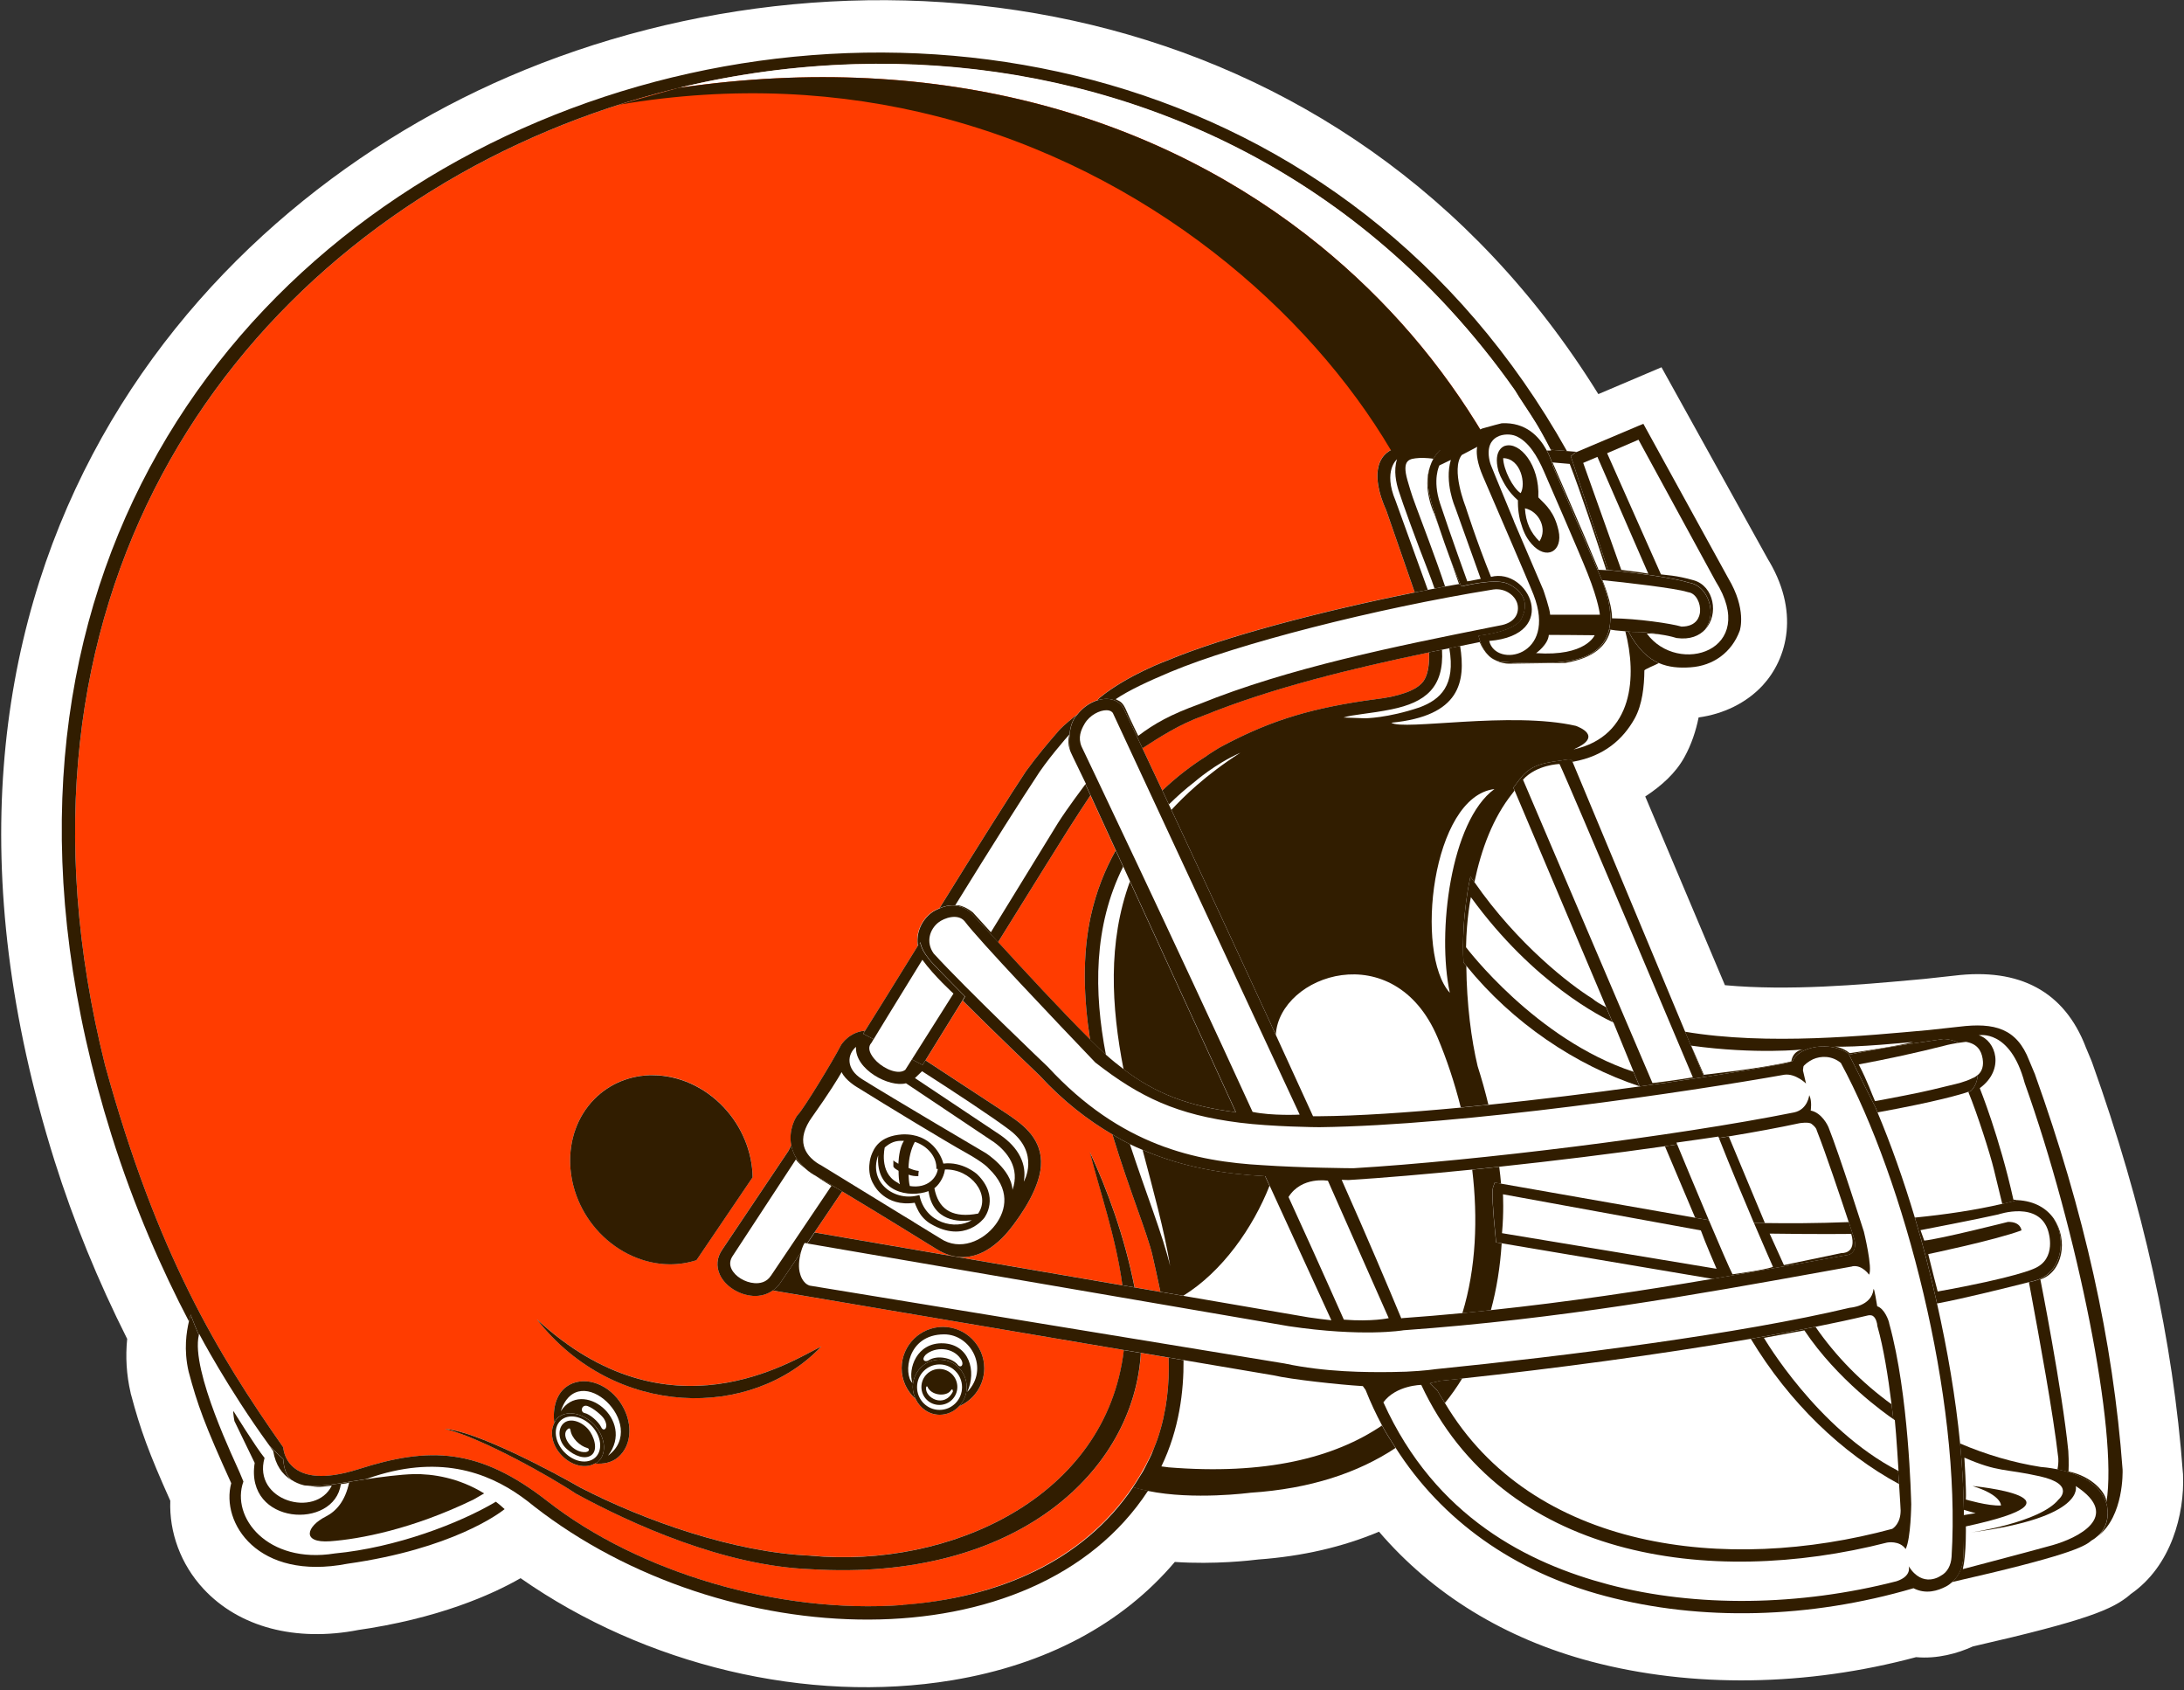 <svg width="663" height="513" viewBox="0 0 663 513" fill="none" xmlns="http://www.w3.org/2000/svg">
<rect x="0" y="0" width="663" height="513" fill="#333333" stroke="none"/>
<g clip-path="url(#clip0_879_3577)">
<path d="M662.701 447.685V447.407L662.673 447.129C659.692 406.829 650.684 366.067 635.118 322.495L634.947 322.059L634.774 321.621L632.96 317.29L633.171 317.767C626.68 300.915 613.142 293.643 593.204 296.107C593.204 296.107 583.903 297.126 584.234 297.087L580.566 297.419C565.198 298.823 543.101 300.797 523.64 298.994L499.45 241.726C504.431 238.452 508.67 234.638 511.334 229.803C513.492 225.908 514.83 221.788 515.652 217.735C523.097 216.713 530.118 213.402 535.139 207.97C542.492 199.942 546.665 185.503 536.265 169.022L536.782 169.883L504.379 111.462L485.209 119.609C408.373 -4.256 262.186 -23.226 154.284 23.325C56.412 65.572 -38.388 177.05 16.523 352.183C22.326 370.637 29.784 388.799 38.607 406.34C38.064 411.797 38.382 417.203 39.654 422.713L39.706 423.004L39.799 423.297C42.608 433.867 45.164 440.888 51.696 455.461C51.325 465.039 54.875 474.789 61.79 482.222C72.574 493.827 89.69 498.37 108.766 494.688L107.852 494.82C133.075 491.282 149.449 483.891 158.034 478.962C195.803 505.391 245.203 517.222 289.053 509.936C317.627 505.192 340.718 492.833 356.641 474.035C368.803 474.855 379.758 473.558 381.957 473.293C395.431 472.312 407.698 469.464 418.627 464.853C434.829 483.759 456.74 497.31 483.036 504.265C513.745 512.359 548.545 511.803 581.664 502.927C588.076 503.523 594.33 501.775 598.886 499.682C633.675 491.733 641.438 488.395 646.592 483.996C646.658 483.957 646.724 483.891 646.776 483.812C659.15 475.332 663.203 459.422 662.701 447.659V447.685ZM644.34 485.52L644.06 485.693C644.353 485.52 644.59 485.282 644.883 485.109L644.325 485.52H644.34Z" fill="white"/>
<path d="M304.914 337.506C310.055 340.884 315.818 344.897 316.042 352.409C316.267 360.119 309.577 369.14 307.391 372.055C304.583 375.804 295.707 386.323 284.169 378.997C284.169 378.997 267.45 368.623 255.659 361.576L247.247 374.029C262.787 376.691 305.034 383.952 340.762 390.071C338.736 375.168 333.86 361.536 330.88 349.666C336.087 360.835 341.399 375.129 344.446 390.708C347.108 391.171 349.717 391.622 352.274 392.058C351.454 388.005 350.593 384.336 349.903 381.208C348.499 374.77 342.762 361.02 337.689 344.288C330.23 339.929 322.773 334.233 315.433 326.271C315.327 326.179 302.94 314.389 292.184 303.631C286.699 312.494 283.163 318.231 280.962 321.793L304.927 337.506H304.914Z" fill="#FF3C00"/>
<path d="M370.142 226.928C383.92 219.495 395.55 215.469 414.19 212.687C414.097 212.7 419.622 211.931 419.622 211.931C423.331 211.375 430.419 209.918 432.445 206.222C433.584 204.143 433.929 201.294 433.797 197.982C410.56 202.844 386.304 208.66 365.292 217.191C358.113 219.788 352.403 223.457 346.812 227.061C348.521 230.676 350.549 235.009 352.854 239.911C357.53 235.446 362.14 232.08 365.903 229.696C366.658 229.074 370.155 226.928 370.155 226.928H370.142Z" fill="#FF3C00"/>
<path d="M302.992 285.947C310.688 294.319 321.949 306.573 330.904 315.462C328.97 302.904 328.519 290.001 331.115 278.065C332.771 270.486 335.461 263.875 338.694 258.087L331.023 241.369C329.248 244.045 326.705 247.927 324.267 251.769C324.267 251.754 313.908 268.275 302.977 285.947H302.992Z" fill="#FF3C00"/>
<path d="M333.726 211.786C342.365 204.726 354.565 200.326 354.565 200.326C370.847 193.504 399.832 185.701 429.453 179.767C427.4 173.844 420.79 154.821 420.79 154.821C420.459 154 415.902 144.674 419.491 139.069C421.055 136.659 424.021 135.294 427.705 135.321C427.718 135.321 427.532 135.426 437.931 135.811L438.395 135.625C438.476 135.586 438.594 135.507 438.594 135.507L449.948 130.061C452.623 129.266 455.856 128.471 455.856 128.471C463.234 128.074 467.262 132.565 469.394 136.407L470.64 136.501C465.805 126.975 463.036 123.941 459.817 118.563C318.306 -83.039 -38.49 41.595 31.894 323.264C47.632 380.468 66.02 410.817 85.997 439.274C85.997 439.274 86.447 453.064 108.928 445.857C130.404 438.969 145.491 439.432 166.211 455.62C193.766 477.122 236.198 489.905 274.153 487.111C307.099 484.54 336.76 470.22 350.313 439.511C350.339 439.445 350.352 439.392 350.38 439.34C350.762 438.452 351.081 437.485 351.439 436.558C354.247 428.291 355.029 419.918 354.777 412.023C352.074 411.572 349.266 411.095 346.352 410.593C344.286 446.082 309.033 480.156 246.081 476.22C219.744 475.241 191.633 462.43 174.862 453.302C167.166 448.135 145.399 435.962 134.974 433.644C144.061 434.133 166.715 446.016 176.24 451.475C195.74 461.53 222.951 471.147 246.107 472.113C288.168 476.062 335.899 454.56 341.198 409.717C299.111 402.591 242 392.92 234.555 391.649C232.912 392.801 230.872 393.423 228.594 393.264C224.329 392.987 220.208 390.35 218.552 386.893C217.321 384.296 217.598 381.553 219.321 379.13C219.295 379.169 239.35 349.257 239.35 349.257L240.211 347.56C239.337 343.043 241.418 339.082 242.384 338.129C244.014 336.486 253.128 321.516 255.247 317.315C255.474 316.852 257.897 313.196 262.627 312.798C264.706 309.499 269.834 301.313 278.591 287.111C277.901 283.137 279.73 279.282 282.552 277.083C283.439 276.395 284.313 276.023 285.201 275.626C295.917 258.285 307.934 239.274 311.285 234.306C315.126 229.035 318.094 225.55 321.539 221.602C322.943 219.999 326.241 217.416 327.049 216.794C328.654 214.74 330.891 213.138 333.276 212.448C333.303 212.249 333.423 212.038 333.739 211.773L333.726 211.786ZM286.287 402.711C293.202 402.723 298.819 408.354 298.793 415.296C298.766 420.462 295.627 424.873 291.148 426.781C289.652 428.37 287.571 429.364 285.253 429.364C282.022 429.364 279.292 427.39 277.967 424.608C275.358 422.302 273.689 418.965 273.702 415.202C273.715 408.287 279.358 402.696 286.274 402.711H286.287ZM187.567 442.321C185.712 443.857 183.181 444.4 180.571 444.148C177.749 445.765 173.55 444.89 170.477 441.658C167.563 438.584 166.834 434.584 168.277 431.841C167.681 427.403 168.901 422.992 172.04 420.794C176.783 417.441 183.99 419.495 188.123 425.364C192.255 431.232 192.044 438.571 187.567 442.321ZM249.367 408.606C228.329 430.862 186.639 430.702 162.952 400.352C203.039 437.524 240.425 412.963 249.367 408.606ZM211.438 382.427C208.868 383.275 206.126 383.713 203.304 383.686C195.528 383.634 187.778 380.149 182.029 374.135C170.768 362.331 170.04 344.142 180.399 333.571C185.063 328.828 191.422 326.232 198.27 326.285C206.047 326.338 213.797 329.809 219.545 335.836C225.348 341.917 228.355 349.693 228.487 357.244L211.438 382.414V382.427Z" fill="#FF3C00"/>
<path d="M274.152 487.096C236.198 489.891 193.765 477.122 166.211 455.608C145.478 439.418 130.402 438.969 108.928 445.843C86.447 453.05 85.996 439.26 85.996 439.26C66.019 410.803 47.632 380.466 31.893 323.251C-38.491 41.593 318.306 -83.039 459.83 118.549C463.048 123.927 465.817 126.961 470.653 136.487L475.674 136.884C343.185 -99.175 -64.257 31.777 33.828 344.433C40.743 366.451 49.287 385.62 57.368 401.053C57.58 400.167 57.779 399.41 57.885 398.947C57.885 398.947 58.733 401.385 60.389 405.173C60.415 405.068 60.415 404.923 60.455 404.816C60.455 404.816 69.106 421.309 81.797 438.73C83.135 440.121 84.513 441.486 85.97 442.758C86.195 445.792 86.99 447.817 88.421 449.103C89.56 449.832 90.806 450.414 92.182 450.745C92.21 450.745 92.236 450.759 92.263 450.772C92.727 450.877 93.27 450.839 93.759 450.905C96.131 451.05 99.045 450.811 102.714 450.242C102.714 450.242 106.372 449.593 110.981 448.918C111.207 448.851 111.378 448.798 111.605 448.719C132.852 441.234 147.771 446.719 158.262 454.189C159.613 455.157 160.911 456.138 162.117 457.144C219.664 502 313.776 505.551 348.51 452.428C346.961 452.11 345.424 451.766 343.98 451.315C328.732 473.994 302.727 484.951 274.165 487.043L274.152 487.096Z" fill="#311D00"/>
<path d="M340.73 390.073C341.974 390.298 343.181 390.496 344.412 390.708C341.365 375.129 336.053 360.822 330.846 349.668C333.828 361.537 338.702 375.17 340.73 390.073Z" fill="#311D00"/>
<path d="M246.08 472.127C222.925 471.16 195.714 461.542 176.214 451.487C166.702 446.017 144.035 434.147 134.948 433.656C145.386 435.974 167.139 448.149 174.836 453.316C191.607 462.444 219.719 475.253 246.055 476.234C309.008 480.155 344.259 446.096 346.326 410.605C344.629 410.327 342.907 410.022 341.159 409.744C335.86 454.6 288.128 476.089 246.067 472.14L246.08 472.127Z" fill="#311D00"/>
<path d="M198.265 326.311C191.416 326.258 185.058 328.854 180.393 333.597C170.035 344.168 170.763 362.345 182.024 374.161C187.773 380.176 195.523 383.659 203.299 383.712C206.134 383.725 208.863 383.289 211.433 382.454L228.482 357.283C228.35 349.732 225.343 341.956 219.54 335.875C213.79 329.848 206.055 326.378 198.265 326.324V326.311Z" fill="#311D00"/>
<path d="M162.936 400.365C186.623 430.715 228.312 430.875 249.35 408.619C240.408 412.976 203.022 437.551 162.936 400.365Z" fill="#311D00"/>
<path d="M277.981 424.609C277.451 423.496 277.092 422.291 277.092 420.979C277.092 416.357 280.776 412.62 285.306 412.633C289.838 412.648 293.481 416.396 293.466 421.019C293.466 423.258 292.566 425.272 291.148 426.769C295.613 424.874 298.765 420.449 298.793 415.282C298.806 408.342 293.201 402.725 286.287 402.697C279.372 402.684 273.727 408.276 273.714 415.19C273.714 418.953 275.37 422.291 277.981 424.596V424.609ZM290.632 414.051C288.87 412.09 284.445 411.163 281.889 412.859C280.736 413.56 279.556 412.633 281.028 411.137C283.889 408.646 289.227 408.791 291.665 412.421C292.897 414.263 291.573 415.481 290.632 414.051ZM286.592 404.964C294.725 404.924 300.449 415.402 293.626 422.451C296.566 416.092 294.156 408.011 286.366 407.68C278.246 407.349 275.569 415.481 276.987 419.72C274.244 417.165 275.185 405.003 286.592 404.964Z" fill="#311D00"/>
<path d="M285.305 412.633C280.775 412.62 277.091 416.342 277.091 420.979C277.091 422.291 277.448 423.496 277.978 424.609C279.303 427.391 282.033 429.351 285.264 429.364C287.583 429.364 289.664 428.37 291.16 426.78C292.578 425.284 293.478 423.27 293.478 421.032C293.492 416.408 289.849 412.659 285.318 412.646L285.305 412.633ZM285.213 427.893C281.45 427.893 278.39 424.808 278.39 420.992C278.39 417.176 281.45 414.09 285.213 414.09C288.974 414.09 292.048 417.176 292.048 420.992C292.048 424.808 288.988 427.893 285.213 427.893Z" fill="#311D00"/>
<path d="M290.62 420.937C290.62 417.931 288.182 415.467 285.174 415.467C282.167 415.467 279.716 417.918 279.716 420.937C279.716 423.958 282.167 426.383 285.174 426.383C288.182 426.383 290.62 423.945 290.62 420.937ZM281.133 421.11C281.293 420.422 281.597 420.779 281.757 421.283C283.24 423.653 287.374 423.826 288.645 421.997C289.28 421.07 289.267 422.343 289.267 422.343C286.671 427.469 280.736 424.236 281.133 421.097V421.11Z" fill="#311D00"/>
<path d="M172.038 420.792C168.899 422.991 167.679 427.403 168.275 431.841C168.54 431.337 168.726 430.807 169.151 430.409C171.867 427.839 176.86 428.687 180.305 432.33C183.762 435.96 184.358 440.981 181.629 443.565C181.324 443.856 180.914 443.935 180.57 444.148C183.179 444.413 185.71 443.868 187.565 442.319C192.055 438.569 192.253 431.231 188.121 425.362C183.988 419.493 176.781 417.44 172.038 420.792ZM182.531 433.191C181.696 431.416 179.006 429.151 177.497 428.847C175.986 428.555 176.555 426.091 178.384 426.727C180.08 427.309 182.715 429.535 183.365 430.595C185.033 433.351 183.245 434.728 182.531 433.191ZM184.584 441.776C192.956 430.9 176.662 418.208 170.237 428.302C175.602 411.85 197.221 432.49 184.584 441.776Z" fill="#311D00"/>
<path d="M180.306 432.345C176.862 428.701 171.868 427.84 169.152 430.424C168.74 430.821 168.542 431.351 168.277 431.853C166.834 434.597 167.548 438.597 170.477 441.67C173.55 444.889 177.749 445.776 180.571 444.161C180.915 443.962 181.326 443.87 181.631 443.578C184.347 441.007 183.751 435.973 180.306 432.345ZM171.285 440.69C168.358 437.603 167.854 433.338 170.159 431.138C172.464 428.952 176.704 429.68 179.631 432.768C182.558 435.855 183.062 440.107 180.757 442.293C178.452 444.479 174.212 443.763 171.285 440.676V440.69Z" fill="#311D00"/>
<path d="M171.005 432.041C169.23 433.735 169.441 437.365 171.999 439.697C174.383 441.882 177.602 443.049 179.523 441.632C181.736 439.989 180.266 435.696 178.556 433.75C176.45 431.351 172.952 430.158 170.992 432.053L171.005 432.041ZM177.907 440.69C173.986 441.062 170.475 436.293 171.92 434.173C171.92 434.173 172.992 432.716 173.191 434.081C173.522 436.412 175.999 438.863 178.33 439.472C178.901 439.617 179.073 440.466 177.907 440.677V440.69Z" fill="#311D00"/>
<path d="M150.543 455.752C139.521 462.31 120.206 469.701 101.567 471.464C81.258 474.735 69.971 460.508 73.892 449.631C73.892 449.631 73.892 449.645 72.766 446.915C71.667 444.214 57.81 415.903 60.366 405.185C58.724 401.397 57.863 398.959 57.863 398.959C57.757 399.41 57.558 400.179 57.346 401.066C56.631 404.14 55.717 409.531 57.253 416.234C59.916 426.236 62.128 432.383 70.196 450.135C66.951 462.15 78.198 479.85 105.461 474.577C137.229 470.086 151.59 459.263 152.927 458.203C152.993 458.15 153.192 458.004 153.192 458.004C152.318 457.169 151.417 456.453 150.517 455.739L150.543 455.752Z" fill="#311D00"/>
<path d="M88.397 449.13C86.966 447.845 86.184 445.818 85.946 442.785C84.489 441.512 83.111 440.149 81.773 438.758C82.17 439.301 82.541 439.843 82.939 440.386C83.654 444.64 85.654 447.422 88.383 449.144L88.397 449.13Z" fill="#311D00"/>
<path d="M100.724 450.865C95.822 460.893 76.6 455.502 80.309 442.466C77.553 439.062 70.903 428.291 70.903 428.291C70.598 428.344 71.208 431.483 71.168 431.285C73.407 435.949 77.315 443.976 77.315 443.976C74.308 462.933 101.545 464.352 103.466 450.427C105.042 450.137 105.002 450.361 105.996 449.872C104.816 455.528 102.1 458.628 98.895 460.258C93.066 463.198 91.357 468.365 100.207 467.756C109.215 467.106 125.125 464.113 143.712 455.117C143.712 455.117 145.287 454.23 146.971 453.237C139.274 448.468 131.26 447.263 125.589 447.38C121.641 447.474 115.76 448.229 110.938 448.944C106.327 449.633 102.671 450.269 102.671 450.269C99.002 450.825 96.087 451.077 93.716 450.931C94.855 451.104 95.981 451.303 97.213 451.25C98.074 451.143 100.021 451.011 100.724 450.852V450.865Z" fill="#311D00"/>
<path d="M354.614 445.301L352.56 445.036C358.018 433.762 359.368 422.092 359.289 412.791C357.819 412.54 356.321 412.288 354.772 412.023C355.024 419.919 354.242 428.278 351.434 436.557C351.129 437.485 350.731 438.412 350.374 439.339C350.347 439.393 350.334 439.446 350.308 439.512C350.056 440.149 349.83 440.771 349.552 441.406C349.155 442.32 348.665 443.234 348.201 444.149C347.817 444.918 347.46 445.685 347.022 446.454C346.691 447.063 346.268 447.646 345.909 448.243C345.26 449.29 344.638 450.335 343.922 451.369C343.935 451.369 343.949 451.369 343.962 451.369C345.392 451.819 346.943 452.164 348.492 452.482C362.363 455.343 379.637 453.025 379.637 453.025C397.734 451.845 412.292 446.984 423.659 439.433C422.228 437.194 420.771 434.995 419.527 432.623C405.021 442.465 384.075 447.713 354.627 445.314L354.614 445.301Z" fill="#311D00"/>
<path d="M443.956 398.524C446.883 398.247 449.718 397.928 452.592 397.623C454.342 391.172 455.428 384.375 455.865 377.341L455.507 377.275L454.143 377.05L454.024 375.672C453.109 366.69 452.844 361.538 453.229 360.371L453.733 358.901L455.256 359.166L455.68 359.245C455.547 357.549 455.336 355.827 455.124 354.119C452.355 354.41 449.626 354.701 446.923 354.98C448.684 369.698 448.116 384.879 443.93 398.537L443.956 398.524Z" fill="#311D00"/>
<path d="M436.391 422.079C437.081 423.39 437.889 424.543 438.63 425.789C440.551 423.43 442.286 420.953 443.876 418.355C441.558 418.607 439.267 418.847 437.041 419.071C437.041 419.071 435.941 419.402 434.034 419.787L436.391 422.065V422.079Z" fill="#311D00"/>
<path d="M341.079 324.51C350.578 331.715 360.527 335.717 375.138 337.531L343.012 267.518C336.256 286.011 337.356 305.419 341.079 324.51Z" fill="#311D00"/>
<path d="M330.905 315.475C332.602 317.158 334.245 318.748 335.728 320.139C332.059 301.101 331.912 281.097 340.961 263.027L338.696 258.1C335.463 263.888 332.773 270.499 331.117 278.078C328.521 290.013 328.959 302.917 330.905 315.475Z" fill="#311D00"/>
<path d="M352.26 392.058C354.631 392.455 356.935 392.867 359.187 393.25C371.084 385.925 380.371 372.584 385.392 359.88L384.041 356.951C383.868 356.951 383.695 356.926 383.524 356.913C372.104 356.276 359.612 354.462 346.854 348.977C350.087 361.244 353.399 373.141 355.228 384.241C352.961 374.731 347.756 361.814 342.999 347.242C341.224 346.368 339.463 345.334 337.688 344.287C342.747 361.019 348.484 374.769 349.901 381.209C350.591 384.335 351.452 388.017 352.273 392.058H352.26Z" fill="#311D00"/>
<path d="M442.901 177.209C443.02 177.183 443.153 177.17 443.273 177.142C442.702 175.818 441.431 172.758 439.828 168.439L442.914 177.209H442.901Z" fill="#311D00"/>
<path d="M494.322 191.649L493.395 191.568C496.92 205.108 496.018 223.377 477.683 227.456C486.957 223.403 479.168 220.621 478.44 220.303C458.739 215.76 425.952 221.813 422.362 219.337C443.359 217.309 444.962 206.869 443.253 196.047C442.167 196.271 441.081 196.485 439.968 196.709C441.942 208.036 437.265 212.315 430.96 214.672C421.343 217.931 414.413 218.025 414.108 217.984L407.843 217.76C410.559 216.845 415.937 216.621 422.52 215.256C432.603 213.176 438.432 208.724 437.755 197.173C436.43 197.451 435.146 197.69 433.808 197.968C433.941 201.279 433.597 204.141 432.456 206.207C430.43 209.903 423.343 211.361 419.633 211.918C419.633 211.918 414.108 212.685 414.202 212.672C395.561 215.454 383.931 219.495 370.154 226.914C370.154 226.914 366.656 229.059 365.901 229.683C362.139 232.067 357.528 235.432 352.853 239.896C353.5 241.287 354.15 242.678 354.84 244.148C357.237 241.777 359.808 239.473 362.695 237.247C362.695 237.247 368.816 231.856 376.538 228.45C365.835 235.285 359.079 242.029 355.607 245.791C364.35 264.457 375.916 289.297 387.296 314.042C388.395 295.788 423.223 283.746 436.417 314.903C439.133 321.328 441.545 328.522 443.451 336.099C446.22 335.834 449.03 335.557 451.838 335.266C450.898 331.358 449.81 327.463 448.566 323.568C446.671 315.646 445.227 304.756 445.135 293.111C444.857 292.767 444.539 292.449 444.261 292.092C443.571 277.797 446.38 266.06 446.38 266.06C446.763 266.643 447.188 267.16 447.586 267.729C449.692 257.661 453.229 248.15 459.137 240.77C459.363 240.439 459.547 240.214 459.773 239.922C459.547 239.42 459.402 239.061 459.402 239.061C461.959 235.789 463.404 232.49 470.491 231.339C470.782 231.285 471.034 231.219 471.338 231.179C476.292 230.531 475.021 230.411 477.049 230.531L477.326 231.193C477.419 231.179 477.591 231.166 477.645 231.153C486.931 229.484 492.707 224.422 496.27 217.997C498.561 213.824 499.145 208.222 499.185 203.532C498.986 203.187 502.668 201.784 503.57 201.239C500.217 199.782 497.157 196.908 494.322 191.662V191.649ZM440.127 301.299C429.357 289.402 434.642 241.777 453.667 239.473C440.353 249.157 436.18 283.07 440.127 301.299Z" fill="#311D00"/>
<path d="M458.148 201.413L475.186 201.188C483.902 199.691 487.797 195.969 488.923 191.08L488.512 191.014C486.459 199.851 476.682 200.565 474.271 200.883C470.853 201.334 462.004 201.334 456.109 200.883C452.094 200.579 450.214 197.041 449.404 194.789C449.325 194.802 449.246 194.83 449.167 194.83C452.107 201.877 458.162 201.4 458.162 201.4L458.148 201.413Z" fill="#311D00"/>
<path d="M435.441 156.001L437.151 160.862C436.29 158.266 435.403 155.51 434.527 152.529C433.084 147.775 433.296 144.198 434.117 141.574C431.679 148.371 435.441 155.988 435.441 155.988V156.001Z" fill="#311D00"/>
<path d="M470.651 136.5L469.405 136.408C470.942 139.19 471.525 141.641 471.525 141.641L484.958 172.865H485.264C480.852 162.175 471.3 140.342 471.3 140.342L476.52 140.793C479.619 148.741 484.15 162.32 487.621 172.997L488.138 173.025C486.535 168.149 477.381 140.038 477.381 140.038L476.851 138.449L478.162 137.348L478.679 137.124L475.659 136.885L470.638 136.487L470.651 136.5Z" fill="#311D00"/>
<path d="M433.798 197.981C435.136 197.703 436.407 197.451 437.745 197.186C438.501 197.028 439.23 196.883 439.971 196.736C441.07 196.511 442.157 196.286 443.256 196.073C445.217 195.676 447.217 195.265 449.166 194.868C449.245 194.868 449.324 194.842 449.403 194.829C449.019 193.769 448.86 192.96 448.86 192.96C461.339 191.37 462.016 187.516 462.016 187.516C465.644 180.031 457.484 177.077 457.484 177.077C453.629 175.488 443.64 177.99 443.64 177.99C443.64 177.99 443.495 177.659 443.296 177.182C443.177 177.21 443.057 177.223 442.925 177.249C441.508 177.501 440.117 177.725 438.7 177.99C437.64 178.189 436.566 178.415 435.506 178.627C434.818 178.759 434.13 178.905 433.44 179.024C432.115 179.276 430.803 179.528 429.478 179.806C399.857 185.74 370.872 193.543 354.591 200.366C354.591 200.366 342.39 204.765 333.752 211.825C333.433 212.09 333.316 212.301 333.288 212.5C334.19 212.235 335.104 212.103 335.978 212.103C338.269 212.143 340.098 213.177 341.104 214.991C341.29 215.363 343.422 219.867 346.814 227.087C352.405 223.483 358.114 219.801 365.294 217.218C386.319 208.686 410.562 202.87 433.798 198.009V197.981ZM345.529 223.324C345.529 223.324 342.8 217.733 342.059 215.945C340.76 212.806 339.939 212.912 338.681 212.196C342.628 209.534 348.444 206.804 355.373 203.904C375.509 195.477 417.224 184.721 453.298 178.905C457.153 178.362 460.345 181.011 460.743 183.78C461.114 186.244 459.856 189.118 455.14 189.861L452.927 190.298C424.074 196.073 391.34 202.618 363.997 213.72C355.399 216.82 350.352 219.654 345.529 223.324Z" fill="#311D00"/>
<path d="M324.627 227.138C324.574 225.894 324.521 224.409 324.666 222.86C324.719 222.794 324.76 222.766 324.653 222.899C324.653 222.899 323.937 224.674 324.627 227.138Z" fill="#311D00"/>
<path d="M311.284 234.32C307.934 239.288 295.917 258.298 285.201 275.64C289.082 273.93 292.87 274.832 295.336 277.706C296.778 279.189 299.547 282.21 302.979 285.945C313.908 268.287 324.267 251.754 324.267 251.766C326.705 247.925 329.249 244.044 331.023 241.367L329.487 238.016C328.679 239.142 324.228 244.984 321.181 249.753L300.806 282.926L295.361 276.937C295.361 276.937 292.5 274.501 289.996 274.725C301.017 256.854 310.835 241.42 314.239 236.32C317.378 231.166 323.844 223.748 324.664 222.861C324.837 221.192 325.235 219.457 326.149 217.933C326.387 217.536 326.732 217.19 327.023 216.82C326.215 217.442 322.929 220.026 321.512 221.628C318.081 225.577 315.1 229.061 311.258 234.333L311.284 234.32Z" fill="#311D00"/>
<path d="M617.809 326.166L616.006 321.861C612.258 312.098 605.461 310.269 594.758 311.594L585.458 312.614C566.753 314.284 536.681 317.357 511.536 313.118L517.286 326.895C527.527 325.318 536.309 323.835 542.43 322.63L544.153 322.047C544.749 320.709 545.98 319.583 547.755 318.774C551.187 317.211 556.83 316.867 561.135 319.754L561.308 320.098C566.488 319 573.349 317.662 589.975 315.329C591.778 315.37 593.261 315.846 594.598 316.483C595.884 316.284 596.812 316.19 596.812 316.19C600.07 316.748 601.448 318.656 601.872 321.305C601.991 322.1 602.376 324.603 600.389 326.258C600.242 328.141 599.579 329.889 598.269 331.134C598.269 331.134 597.977 331.241 597.526 331.386C600.229 337.916 604.19 350.33 605.276 354.873L607.833 365.379C609.369 365.022 610.933 364.664 612.403 364.266H612.444C612.006 364.227 611.688 364.067 611.211 364.08C606.985 345.004 600.998 330.247 600.998 330.247C608.72 324.577 605.925 315.793 600.705 314.203C600.705 314.203 610.231 312.177 614.63 328.658C630.593 373.394 642.992 434.69 639.454 455.873C639.454 453.144 635.215 448.07 627.944 446.574C627.944 446.574 628.102 443.765 627.877 440.348C626.048 421.893 619.399 388.298 619.399 388.298C626.181 386.099 627.956 376.283 623.439 369.843C624.367 371.366 625.029 373.037 625.333 374.719C626.313 380.058 624.446 386.708 617.942 388.642C617.782 388.682 616.974 388.894 615.927 389.159L616.352 391.424C619.106 406.301 623.266 428.756 624.843 442.546C624.922 443.924 624.777 444.997 624.578 445.95C630.023 447.051 638.063 449.833 639.653 457.159L639.693 457.305V457.45C639.706 457.741 640.794 462.55 636.952 466.127C644.74 460.033 644.383 446.666 644.356 445.991C641.469 406.804 632.659 367.711 617.809 326.207V326.166ZM543.807 322.113C535.647 324.166 517.246 326.192 517.246 326.192L513.391 317.344C533.13 320.06 547.437 318.483 547.437 318.483C544.033 318.934 543.807 322.113 543.807 322.113ZM561.52 319.609C559.016 317.581 556.525 317.581 556.525 317.581C562.447 318.06 580.808 316.218 580.808 316.218C576.396 317.463 561.52 319.622 561.52 319.622V319.609Z" fill="#311D00"/>
<path d="M447.591 267.729C447.194 267.161 446.783 266.644 446.386 266.061C446.386 266.061 443.576 277.798 444.266 292.092C444.544 292.451 444.862 292.767 445.14 293.113C459.236 310.493 478.298 323.251 497.72 329.676C497.097 328.205 496.488 326.734 495.851 325.264C466.138 315.501 445.047 287.483 445.047 287.483C445.194 278.633 446.518 272.274 446.518 272.274C465.713 298.716 486.83 308.957 489.479 310.162C488.844 308.664 488.208 307.168 487.586 305.684C485.943 304.837 484.379 303.91 483.372 303.034C476.682 298.915 460.666 286.556 447.591 267.716V267.729Z" fill="#311D00"/>
<path d="M569.442 336.26C569.628 336.684 569.786 337.175 569.972 337.598C588.042 334.312 595.474 332.075 597.54 331.359C597.991 331.213 598.283 331.107 598.283 331.107C599.593 329.848 600.256 328.1 600.403 326.231C599.924 326.616 599.461 327 598.68 327.252C596.719 328.325 593.183 329.107 593.183 329.107C589.089 330.1 584.452 331.293 578.027 332.511C573.416 333.372 568.793 334.352 569.177 334.128C568.196 331.994 567.098 328.537 564.25 323.039C573.046 321.41 582.187 319.409 590.162 317.383C591.606 316.985 593.301 316.667 594.612 316.468C593.275 315.832 591.777 315.355 589.989 315.316C573.378 317.661 566.515 318.998 561.322 320.086L569.429 336.26H569.442Z" fill="#311D00"/>
<path d="M535.779 371.181L524.811 344.91C523.83 345.07 522.811 345.241 521.817 345.388C525.473 354.634 529.354 363.895 532.428 371.115C533.501 371.127 534.587 371.155 535.779 371.181Z" fill="#311D00"/>
<path d="M576.506 450.427C576.413 449.183 576.321 447.831 576.215 446.374C551.561 433.643 535.491 406.035 535.491 406.035C537.995 405.584 547.758 403.757 547.758 403.757C557.801 418.806 572.48 429.126 574.77 430.689C574.599 429.205 574.426 427.708 574.24 426.199C565.127 419.588 557.284 411.599 551.123 402.67C544.95 403.903 538.367 405.121 531.491 406.313C543.202 425.735 559.217 441.062 576.52 450.415L576.506 450.427Z" fill="#311D00"/>
<path d="M518.754 370.306C514.635 360.569 510.156 349.785 509.15 347.334C507.919 347.52 506.686 347.693 505.428 347.878C508.753 355.733 511.853 363.073 514.609 369.577L518.754 370.306Z" fill="#311D00"/>
<path d="M471.358 231.166C471.04 231.206 470.801 231.272 470.51 231.326C463.41 232.478 461.978 235.789 459.421 239.048C459.421 239.048 459.568 239.407 459.792 239.909C461.938 244.971 474.192 273.955 487.612 305.683C488.249 307.168 488.871 308.664 489.507 310.162C489.692 310.254 489.785 310.294 489.785 310.294L495.918 325.277C495.918 325.277 495.892 325.277 495.879 325.277C496.514 326.747 497.125 328.219 497.747 329.689C497.747 329.689 497.747 329.702 497.76 329.715C504.689 328.762 511.233 327.807 517.3 326.867L511.55 313.089L477.358 231.166L477.081 230.503C475.053 230.385 476.326 230.503 471.371 231.153L471.358 231.166ZM513.909 326.946C508.332 327.939 501.642 328.695 501.642 328.695L462.335 236.612C466.562 232.014 473.425 231.868 473.425 231.868C475.995 237.088 513.896 326.946 513.896 326.946H513.909Z" fill="#311D00"/>
<path d="M639.687 457.409V457.262L639.646 457.116C638.057 449.791 630.016 446.995 624.572 445.909C622.001 445.405 619.948 445.234 619.51 445.206C611.098 443.882 602.858 441.431 595.015 438.08C595.677 444.941 596.036 451.646 596.155 458.203C597.361 458.52 598.553 458.971 599.758 459.223C598.685 459.422 597.374 459.62 596.128 459.819C596.168 464.15 596.207 468.496 595.983 472.603C595.81 475.69 594.617 478.325 592.604 480.128C626.916 472.338 632.745 469.503 634.851 467.569C635.672 467.105 636.347 466.601 636.931 466.058C640.772 462.494 639.687 457.674 639.674 457.381L639.687 457.409ZM595.863 476.193C596.989 471.199 596.777 463.25 596.777 463.25C636.958 454.627 598.805 450.984 598.805 450.984C607.653 453.712 607.442 456.892 607.442 456.892C603.574 457.116 596.777 455.09 596.777 455.09C596.989 452.586 596.327 442.373 596.327 442.373C606.766 446.916 608.435 445.618 619.245 448.042C630.373 450.546 624.916 455.09 624.916 455.09C619.245 462.111 598.354 465.078 598.354 465.078C633.328 460.535 630.135 450.996 630.135 450.996C644.456 460.323 630.36 466.894 623.114 468.934C616.689 470.735 595.863 476.206 595.863 476.206V476.193Z" fill="#311D00"/>
<path d="M535.782 371.181C534.577 371.168 533.502 371.141 532.43 371.115C535.808 379.023 538.22 384.467 538.22 384.467C536.167 385.382 525.951 386.734 525.951 386.734C525.024 384.972 522.005 377.963 518.759 370.307L514.612 369.578L455.713 359.231L455.29 359.152L453.767 358.887L453.263 360.357C452.878 361.51 453.143 366.664 454.057 375.658L454.177 377.036L455.54 377.262L455.899 377.328L519.898 388.125C531.212 386.204 542.34 384.203 553.322 382.23L561.296 380.799C563.098 380.149 563.628 378.096 562.82 375.632C562.807 375.579 562.183 373.698 561.256 370.889C551.6 371.273 542.75 371.286 535.808 371.181H535.782ZM521.103 385.064L455.965 374.254C456.562 367.895 456.256 362.451 456.256 362.451L516.334 373.42C517.473 376.679 521.103 385.064 521.103 385.064ZM561.985 374.48C563.788 380.613 559.019 380.294 559.019 380.294L541.545 383.938L537.212 374.386C552.421 374.613 561.972 374.48 561.972 374.48H561.985Z" fill="#311D00"/>
<path d="M588.026 395.596C595.909 394.151 610.639 390.468 615.938 389.117C616.985 388.852 617.793 388.641 617.951 388.6C624.457 386.653 626.325 380.015 625.344 374.677C625.039 372.994 624.376 371.325 623.449 369.802C621.291 366.742 617.701 364.515 612.454 364.225H612.415C610.945 364.635 609.381 364.979 607.844 365.351C599.537 367.284 590.437 368.622 581.296 369.524C583.813 377.936 586.039 386.705 588.039 395.608L588.026 395.596ZM621.821 373.803C621.821 373.803 624.549 382.056 617.515 384.997C617.515 384.997 612.295 387.647 588.225 391.952C588.225 391.952 586.264 384.468 585.349 380.611C585.349 380.611 605.712 376.372 613.66 373.406C613.66 373.406 613.5 370.756 609.567 370.835C609.567 370.835 588.913 376.055 584.144 376.504L583.005 373.34C583.005 373.34 600.717 369.934 606.625 368.57C606.625 368.57 619.118 364.265 621.833 373.789L621.821 373.803Z" fill="#311D00"/>
<path d="M596.017 472.617C596.242 468.497 596.201 464.166 596.162 459.833C596.162 459.277 596.188 458.76 596.175 458.218C596.056 451.66 595.699 444.97 595.036 438.094C593.671 424.105 591.195 409.706 588.028 395.61C586.041 386.707 583.802 377.95 581.285 369.525C577.853 358.066 574.026 347.269 569.958 337.598C569.787 337.175 569.614 336.684 569.428 336.261L561.321 320.086L561.148 319.74C556.843 316.853 551.2 317.197 547.768 318.761C545.98 319.569 544.749 320.708 544.166 322.033L542.443 322.616C536.322 323.821 527.54 325.304 517.299 326.881C511.232 327.821 504.688 328.776 497.759 329.729C483.227 331.744 467.302 333.703 451.856 335.306C449.035 335.598 446.239 335.876 443.471 336.141C427.388 337.652 412.259 338.684 400.442 338.765C400.417 338.765 399.673 338.765 398.601 338.765C394.932 330.71 391.143 322.417 387.301 314.084C375.921 289.337 364.343 264.498 355.612 245.833C355.36 245.289 355.095 244.707 354.845 244.19C354.155 242.705 353.506 241.329 352.858 239.938C350.565 235.036 348.525 230.703 346.816 227.088C343.412 219.868 341.292 215.364 341.106 214.992C340.087 213.163 338.271 212.131 335.98 212.104C335.091 212.104 334.192 212.236 333.29 212.501C330.918 213.191 328.666 214.793 327.064 216.847C326.773 217.218 326.429 217.562 326.19 217.96C325.275 219.483 324.865 221.218 324.707 222.887C324.707 222.9 324.732 222.862 324.707 222.887C324.56 224.438 324.613 225.921 324.666 227.167C324.773 227.524 324.852 227.883 325.038 228.266L325.752 229.804C327.17 232.703 329.647 237.857 329.647 237.857C329.7 237.804 329.647 237.87 329.542 238.03L331.078 241.381L338.749 258.1L341.014 263.028L343.08 267.532L375.206 337.545C360.608 335.744 350.657 331.744 341.147 324.524C339.358 323.171 337.583 321.742 335.794 320.152C334.311 318.774 332.668 317.171 330.972 315.488C322.004 306.586 310.743 294.345 303.06 285.973C299.628 282.236 296.859 279.217 295.415 277.732C292.951 274.858 289.163 273.957 285.281 275.666C284.394 276.063 283.507 276.435 282.631 277.123C279.797 279.322 277.981 283.177 278.671 287.151C278.936 286.728 279.174 286.343 279.452 285.892C279.452 285.892 279.334 288.304 283.413 292.623C287.507 296.954 293.005 302.439 293.005 302.439C292.727 302.89 292.515 303.221 292.25 303.672C303.006 314.415 315.393 326.206 315.5 326.312C322.825 334.261 330.296 339.97 337.756 344.329C339.529 345.374 341.305 346.408 343.067 347.282C344.352 347.919 345.638 348.449 346.922 349.004C359.68 354.502 372.172 356.303 383.592 356.94C383.763 356.94 383.936 356.966 384.107 356.98L385.46 359.908L404.165 400.683C402.045 400.458 399.806 400.18 397.276 399.809C397.276 399.809 381.127 397.04 359.255 393.279C357.003 392.894 354.685 392.484 352.328 392.086C349.77 391.649 347.161 391.198 344.497 390.734C343.266 390.522 342.061 390.324 340.815 390.099C305.086 383.965 262.84 376.719 247.3 374.055L245.048 377.382C254.984 379.089 391.235 402.471 391.248 402.486C413.611 405.811 425.811 403.77 426.076 403.717C473.755 400.3 514.557 392.96 553.995 385.845L562.155 384.375L562.274 384.337L562.394 384.296C565.362 383.845 567.388 386.854 567.388 386.854C568.541 384.933 565.825 373.805 565.825 373.805C565.732 373.566 558.593 350.938 555.016 341.93L555.067 342.103C554.962 341.758 553.108 337.718 549.676 337.043C549.676 337.043 550.153 334.18 549.238 332.366C549.238 332.366 548.789 336.697 544.683 337.598C508.463 344.872 447.869 352.329 410.908 354.542C410.75 354.555 395.09 354.436 383.208 353.615C363.125 352.489 340.232 347.799 318.068 323.755C317.818 323.53 293.295 300.174 283.426 289.364C280.962 285.88 282.274 282.012 284.857 279.971C286.686 278.54 290.752 277.189 292.806 279.548C297.111 285.324 320.493 309.898 332.508 322.456C346.101 333.054 357.401 338.353 376.358 340.725C386.015 341.957 399.953 342.103 400.549 342.09C444.478 341.532 513.325 331.214 541.687 326.165C545.093 325.716 548.259 328.842 548.259 328.842L547.318 324.84L547.465 323.701C547.516 323.317 549.054 322.086 550.339 321.49C552.802 320.389 556.101 320.351 558.83 322.588C577.934 357.788 595.447 424.263 592.44 472.472C592.267 475.095 591.141 477.215 589.128 478.247C589.128 478.247 583.736 482.155 579.417 475.333C579.417 475.333 580.503 478.314 575.734 479.89C546.339 487.454 514.848 487.892 488.3 480.884C464.229 474.525 435.76 460.589 419.957 425.588C423.824 420.37 431.455 420.304 431.455 420.304C456.003 472.83 518.637 482.01 572.847 468.153C572.847 468.153 576.635 467.412 578.503 470.115C580.092 466.948 580.199 456.495 580.199 456.495C580.133 454.972 579.496 423.231 573.522 401.704C573.456 400.948 572.118 397.133 569.866 396.443C569.866 396.443 568.885 390.178 568.74 391.33C568.103 396.51 561.573 396.881 561.573 396.881C528.149 404.83 476.443 411.428 435.602 415.547C435.536 415.56 432.435 416.037 426.897 416.289L422.5 416.396C414.737 416.488 402.417 416.462 389.923 413.798C389.923 413.798 245.843 390.191 245.777 390.165C243.591 389.45 242.942 386.747 242.942 386.747C242.241 384.681 242.585 382.11 243.102 380.136L236.835 389.409C236.239 390.324 235.444 391.039 234.57 391.649C242.014 392.907 299.124 402.578 341.213 409.719C342.961 410.009 344.683 410.302 346.379 410.58C349.294 411.082 352.102 411.546 354.804 412.009C356.354 412.274 357.851 412.526 359.322 412.778C375.497 415.507 386.625 417.402 386.625 417.402C391.885 418.661 407 420.263 412.987 420.62C413.239 420.648 413.465 420.648 413.716 420.661L414.551 421.827C416.021 425.549 417.705 429.139 419.545 432.596C420.803 434.968 422.26 437.167 423.679 439.406C437.615 461.252 459.381 477.016 487.359 484.394C516.333 492.052 549.226 491.296 580.887 482.01C584.676 483.958 588.293 482.766 590.784 481.467C591.485 481.096 592.094 480.632 592.652 480.129C594.678 478.328 595.857 475.691 596.03 472.604L596.017 472.617ZM403.118 358.344L421.572 400.048C421.572 400.048 416.579 401.174 407.953 400.499C405.688 395.544 403 389.157 391.156 363.273C395.169 356.914 403.118 358.344 403.118 358.344ZM409.384 358.132C419.942 357.47 432.978 356.357 446.954 354.953C449.657 354.675 452.386 354.397 455.155 354.092C471.781 352.316 489.293 350.171 505.429 347.865C506.688 347.679 507.921 347.508 509.152 347.322C509.006 346.991 508.927 346.765 508.927 346.765C511.06 346.5 521.645 344.938 521.645 344.938C521.698 345.083 521.764 345.229 521.816 345.361C522.81 345.203 523.831 345.043 524.811 344.885C532.811 343.56 540.112 342.209 546.272 340.884C546.272 340.884 549.027 340.406 549.928 341.083C551.439 342.222 551.505 343.03 551.518 343.03V343.122L551.571 343.216C554.14 349.667 558.791 363.551 561.215 370.876C562.155 373.685 562.766 375.566 562.778 375.619C563.586 378.083 563.056 380.136 561.255 380.786L553.279 382.217C542.298 384.189 531.17 386.191 519.856 388.112C498.528 391.741 476.351 395.093 452.584 397.61C449.71 397.915 446.875 398.232 443.948 398.511C437.933 399.08 431.813 399.61 425.572 400.048C425.572 400.048 425.467 400.087 425.401 400.127C421.664 391.132 415.28 375.991 407.291 358.066C408.523 358.106 409.318 358.132 409.359 358.132H409.384ZM328.335 226.571C327.196 223.842 328.111 221.576 329.277 219.616C330.813 217.02 333.847 215.522 335.901 215.548C337.358 215.562 337.781 216.317 337.848 216.424L394.547 338.274C394.547 338.274 386.227 338.699 380.253 337.453C356.672 285.893 328.376 226.637 328.335 226.571ZM443.894 418.355C471.092 415.441 503.549 411.135 531.474 406.313C538.35 405.121 544.933 403.903 551.108 402.67C556.685 401.558 561.956 400.432 566.74 399.292C567.971 398.961 568.462 399.306 568.633 399.439C569.522 400.048 569.866 401.717 569.892 402.221V402.419L569.958 402.591C571.787 409.043 573.178 417.667 574.225 426.199C574.409 427.708 574.582 429.205 574.755 430.688C574.953 430.821 575.218 431.007 575.218 431.007C575.654 435.088 576.344 446.44 576.344 446.44C576.304 446.414 576.251 446.387 576.212 446.374C576.33 447.831 576.423 449.183 576.503 450.427C576.821 455.211 576.979 458.337 576.979 458.416C576.966 462.365 574.755 463.794 574.423 463.993C523.923 477.666 465.157 470.459 438.636 425.801C437.893 424.556 437.085 423.389 436.397 422.092L434.038 419.813C435.946 419.428 437.046 419.097 437.046 419.097C439.284 418.872 441.576 418.62 443.881 418.383L443.894 418.355Z" fill="#311D00"/>
<path d="M247.99 357.084C242.877 354.195 240.837 350.751 240.213 347.586L239.352 349.281C239.352 349.281 219.296 379.194 219.322 379.154C217.6 381.579 217.322 384.32 218.553 386.917C220.196 390.389 224.33 393.011 228.595 393.29C230.873 393.435 232.901 392.826 234.557 391.673C235.418 391.064 236.213 390.361 236.822 389.434L243.089 380.16C243.578 378.346 244.228 377.047 244.373 377.233C244.373 377.233 244.625 377.273 244.997 377.34L247.249 374.015L255.661 361.562C252.68 359.787 250.003 358.21 248.003 357.071L247.99 357.084ZM234.014 387.182C232.689 389.235 230.583 389.527 229.059 389.421C226.145 389.222 223.124 387.367 222.064 385.115C221.401 383.737 221.561 382.346 222.542 380.983L241.618 351.864C242.811 354.182 252.388 359.919 252.388 359.919C248.375 365.853 234.04 387.169 234.027 387.182H234.014Z" fill="#311D00"/>
<path d="M277.677 365.021C277.677 365.021 278.088 366.2 278.949 367.803V367.777C279.731 369.194 280.989 370.506 282.432 371.367C292.951 377.621 298.767 369.645 298.82 369.578C298.859 369.512 303.656 363.26 296.647 356.384C296.474 356.226 292.196 352.423 286.38 353.138C285.771 350.741 282.724 343.972 274.007 344.276H273.887C266.894 344.767 265.276 348.555 264.469 350.728C264.469 350.728 262.68 355.51 265.317 359.643C265.357 359.709 268.748 366.399 277.677 365.021ZM286.87 354.927C294.752 354.688 300.887 362.544 296.938 368.307L295.521 368.532C288.658 369.42 284.804 366.704 283.652 360.61C284.725 359.841 286.46 357.722 286.87 354.914V354.927ZM277.716 346.541C281.611 347.773 284.46 351.205 284.248 354.728L284.699 354.781C284.38 357.324 281.678 360.796 276.193 359.948C275.902 358.848 275.874 357.735 275.808 356.504C276.71 356.822 277.716 356.993 278.789 356.94C278.75 356.45 278.908 355.365 278.908 355.365C277.81 355.271 276.855 354.914 275.795 354.45C275.889 351.47 276.511 348.78 277.716 346.555V346.541ZM268.603 348.211C270.377 346.754 271.768 346.091 274.404 346.237C273.278 347.972 272.868 350.542 272.71 353.205C272.165 352.767 271.742 352.715 271.199 352.158V354.053C271.53 354.662 272.073 354.861 272.776 355.337C272.802 357.006 272.868 358.265 273.173 359.391C272.828 359.245 272.616 358.954 272.231 358.782C266.774 355.722 268.588 348.237 268.588 348.237L268.603 348.211ZM266.601 350.634C265.701 361.989 276.06 363.63 281.876 361.497C283.161 370.679 291.137 370.931 295.004 370.307C290.156 373.367 280.829 371.301 279.107 362.664C271.782 364.903 263.503 358.98 266.601 350.621V350.634Z" fill="#311D00"/>
<path d="M247.99 357.086C249.99 358.212 252.667 359.787 255.648 361.576C267.438 368.624 284.156 378.996 284.156 378.996C295.694 386.323 304.57 375.804 307.379 372.056C309.565 369.141 316.268 360.119 316.029 352.409C315.805 344.898 310.042 340.884 304.901 337.506L280.936 321.794C280.658 322.245 280.301 322.814 280.062 323.198L276.829 321.502L274.829 324.668C272.882 326.232 268.735 324.63 266.152 322.151C265.569 321.596 262.721 318.668 264.43 316.628L264.524 316.521L264.59 316.416C264.641 316.335 264.855 315.991 265.199 315.395L262.019 313.726C262.165 313.487 262.389 313.143 262.603 312.799C257.872 313.196 255.449 316.852 255.223 317.316C253.116 321.516 243.99 336.486 242.36 338.128C241.392 339.082 239.313 343.057 240.187 347.561C240.81 350.727 242.849 354.172 247.964 357.059L247.99 357.086ZM279.917 325.106C289.124 331.027 301.245 338.963 306.465 342.924C315.858 350.05 310.796 358.61 310.796 358.61C311.737 353.456 309.418 348.328 303.405 344.288C298.185 340.792 277.757 327.185 277.757 327.185L279.917 325.106ZM259.859 317.726C259.462 324.602 270.034 330.127 275.028 328.762L301.762 346.646C305.762 349.535 309.711 354.462 307.365 361.112C307.034 354.873 299.271 349.958 299.271 349.958C299.271 349.958 270.537 333.055 261.727 327.53C256.693 324.378 257.184 319.993 259.859 317.713V317.726ZM246.492 339.055C251.778 331.61 254.362 327.358 255.501 325.371C256.627 327.875 260.152 329.929 260.152 329.929C269.041 335.478 287.733 346.805 293.111 349.772C298.886 352.992 300.066 354.542 300.066 354.542C306.783 360.9 305.51 367.221 302.226 371.644C298.516 376.639 291.402 379.806 285.455 375.844L277.387 370.902V370.864L274.472 369.114L249.421 353.747L249.341 353.693L249.274 353.655C249.274 353.655 245.101 351.734 244.056 347.852C243.353 345.281 244.174 342.301 246.492 339.042V339.055Z" fill="#311D00"/>
<path d="M262.028 313.738L265.207 315.407C266.558 313.196 270.466 306.743 280.004 291.284C283.634 296.29 289.45 301.538 289.45 301.538L276.825 321.514L280.057 323.21C280.297 322.826 280.641 322.256 280.931 321.807C283.13 318.243 286.668 312.506 292.153 303.643C292.431 303.207 292.63 302.875 292.908 302.412C292.908 302.412 287.41 296.927 283.316 292.596C279.237 288.29 279.355 285.865 279.355 285.865C279.077 286.316 278.852 286.686 278.574 287.124C269.804 301.339 264.677 309.512 262.611 312.811C262.398 313.155 262.173 313.499 262.028 313.738Z" fill="#311D00"/>
<path d="M476.854 138.449L477.382 140.038C477.382 140.038 486.55 168.136 488.14 173.025L488.922 173.064C497.599 173.886 508.979 175.555 512.939 176.879L512.607 176.786C517.205 177.448 519.629 182.431 519.272 186.67C519.139 188.14 518.569 189.636 517.682 190.975C521.855 186.497 520.319 177.886 514.212 176.123C508.766 174.548 505.586 174.548 504.223 174.322L487.875 137.547L497.4 133.453L520.795 176.363C534.149 197.546 509.389 205.216 499.917 192.26C499.917 192.26 501.612 192.219 504.144 192.565C502.116 192.114 499.334 191.743 495.612 191.77L494.34 191.651C497.174 196.896 500.234 199.77 503.586 201.228C506.554 202.514 509.72 202.766 513.165 202.526C520.107 202.076 525.697 197.982 528.122 191.452C528.214 191.187 530.28 184.881 524.637 175.461L498.883 128.631L497.505 129.188L478.707 137.137L478.191 137.361L476.879 138.462L476.854 138.449ZM484.935 138.673L500.368 174.097C498.088 173.647 492.18 172.959 492.18 172.959L480.615 140.487L484.92 138.66L484.935 138.673Z" fill="#311D00"/>
<path d="M488.493 191.027L488.904 191.093L490.468 191.319L493.395 191.584L494.322 191.663L495.594 191.783C499.316 191.755 502.098 192.127 504.126 192.578C505.529 192.776 507.106 193.067 508.974 193.637C513.093 194.193 515.863 192.948 517.664 191.014C518.552 189.676 519.121 188.179 519.254 186.708C519.625 182.469 517.187 177.488 512.591 176.826L512.922 176.918C508.961 175.58 497.568 173.924 488.904 173.104L488.122 173.063L487.605 173.038L485.248 172.918H484.942L486.055 175.488C488.904 182.43 489.329 187.424 488.493 191.054V191.027ZM512.219 179.648L512.379 179.7L512.551 179.74C514.909 180.072 516.313 183.144 516.087 185.676C515.969 187.052 515.147 190.166 510.444 190.166C507.331 189.238 497.117 187.729 489.367 187.649C489.367 182.867 486.44 176.072 486.44 176.072C492.746 176.681 508.882 178.535 512.207 179.661L512.219 179.648Z" fill="#311D00"/>
<path d="M456.951 135.28C456.951 135.28 453.043 136.194 454.898 143.004C454.898 143.004 455.229 143.824 455.494 144.54C456.501 146.514 457.667 149.072 460.806 151.854C460.806 151.854 460.648 154.582 461.442 157.894L461.562 158.292C462.329 160.862 463.019 162.862 464.913 165.035C469.444 170.253 474.545 167.313 473.126 161.007C471.882 155.456 469.431 153.39 466.994 150.952C467.444 141.083 461.336 133.995 456.951 135.294V135.28ZM467.325 164.292C464.596 161.576 463.205 158.582 462.926 154.264C467.205 155.151 469.842 160.478 467.325 164.292ZM461.628 149.668C459.31 148.196 456.396 142.553 456.316 139.042C461.733 139.109 463.284 146.991 461.628 149.668Z" fill="#311D00"/>
<path d="M470.892 136.738H468.706C468.071 135.836 467.435 135.041 466.772 134.366C466.548 134.14 466.336 133.902 466.11 133.704C465.885 133.478 465.674 133.293 465.447 133.121C465.011 132.749 464.56 132.405 464.123 132.14C463.223 131.557 462.281 131.133 461.328 130.843C460.122 130.445 458.877 130.272 457.552 130.259C457.499 130.259 456.943 130.259 456.161 130.405C455.988 130.458 455.817 130.484 455.644 130.497C455.3 130.578 454.928 130.67 454.546 130.815H454.518C454.108 130.961 453.657 131.159 453.221 131.398L450.704 132.55C444.238 121.648 436.846 111.262 428.514 101.591C420.181 91.921 410.934 82.899 400.865 74.673C353.108 35.751 286.274 14.939 205.994 26.676C223.56 22.411 241.576 19.986 259.674 19.456C324.984 17.548 391.235 40.693 439.973 93.709C447.007 101.352 453.657 109.553 459.911 118.442C460.772 119.886 461.58 121.132 462.428 122.403C463.116 123.45 463.845 124.535 464.586 125.689C465.686 127.384 466.892 129.292 468.229 131.742C469.037 133.187 469.926 134.83 470.879 136.738H470.892Z" fill="white"/>
<path d="M450.701 132.551H448.912V133.44C446.978 134.421 444.699 135.572 442.645 136.592H422.218C397.484 94.717 348.972 51.861 284.655 35.355C255.418 27.857 222.909 25.829 187.895 31.778L205.99 26.677C286.271 14.94 353.105 35.765 400.862 74.674C410.93 82.9 420.191 91.909 428.511 101.592C436.829 111.276 444.235 121.65 450.701 132.551Z" fill="#311D00"/>
<path d="M430.218 154.664C429.145 151.696 428.641 150.583 427.278 145.801C425.423 139.35 427.966 139.23 430.682 139.006C432.43 138.859 434.987 139.19 435.16 139.23C436.431 136.991 437.968 135.931 438.419 135.653L437.955 135.839C427.543 135.455 427.741 135.348 427.727 135.348C424.045 135.322 421.064 136.673 419.513 139.098C415.924 144.702 420.481 154.027 420.812 154.849C420.812 154.849 427.423 173.873 429.477 179.794C430.801 179.516 432.113 179.264 433.438 179.013L423.648 151.948C419.793 142.807 424.098 139.389 424.098 139.389C422.958 142.807 423.9 146.715 424.547 148.781C425.806 152.783 430.086 164.493 433.622 173.516C434.325 175.304 434.934 176.986 435.491 178.616C436.564 178.417 437.624 178.191 438.684 177.979C435.662 168.892 431.517 158.215 430.231 154.677L430.218 154.664Z" fill="#311D00"/>
<path d="M455.87 128.458C455.87 128.458 452.65 129.253 449.962 130.048L438.608 135.492C438.608 135.492 438.49 135.572 438.409 135.612C437.96 135.89 436.422 136.95 435.15 139.189C434.766 139.877 434.409 140.659 434.118 141.56C433.296 144.182 433.084 147.759 434.528 152.515C435.403 155.496 436.289 158.252 437.151 160.849C438.092 163.671 438.992 166.201 439.815 168.425C441.417 172.731 442.689 175.805 443.259 177.13C443.471 177.607 443.603 177.938 443.603 177.938C443.603 177.938 453.592 175.434 457.447 177.024C457.447 177.024 465.607 179.991 461.977 187.463C461.977 187.463 461.289 191.318 448.823 192.908C448.823 192.908 448.994 193.715 449.366 194.775C450.174 197.027 452.054 200.551 456.069 200.869C461.977 201.32 470.827 201.32 474.231 200.869C476.643 200.538 486.419 199.837 488.472 191C489.32 187.37 488.882 182.376 486.034 175.434L484.923 172.851L471.489 141.627C471.489 141.627 470.906 139.176 469.37 136.394C467.237 132.552 463.209 128.061 455.83 128.458H455.87ZM436.966 141.242L440.437 139.573C438.409 146.383 441.735 153.96 441.735 153.96L449.511 175.673L445.43 176.44C445.43 176.44 440.37 162.479 437.178 152.821C434.753 145.481 436.966 141.242 436.966 141.242ZM452.082 194.523C473.874 192.696 463.964 172.122 452.624 175.077C448.293 164.412 444.9 153.735 444.9 153.735C444.9 153.735 440.357 142.381 443.761 138.076L448.531 135.572C448.531 135.572 448.372 135.559 448.319 136.447C448.227 137.877 448.438 140.513 450.12 144.434C452.849 150.78 464.096 176.746 465.554 180.521C472.827 199.359 454.056 202.843 452.082 194.523ZM466.31 198.22C466.31 198.22 469.953 195.664 470.177 192.696C470.177 192.696 479.252 192.696 484.087 192.788C484.087 192.788 481.438 199.292 466.31 198.22ZM468.761 143.216C470.562 147.415 479.397 167.564 481.968 174.083C485.386 182.707 485.677 186.562 485.677 186.562H470.575C470.575 184.985 468.521 179.077 468.521 179.077L459.659 158.398L459.5 157.947L454.161 145.018L452.783 141.614C452.334 140.593 452.174 139.719 452.174 139.719C450.479 131.796 457.327 131.148 460.122 132.313C463.991 133.903 466.707 138.447 468.761 143.216Z" fill="#311D00"/>
</g>
<defs>
<clipPath id="clip0_879_3577">
<rect width="662.378" height="512" fill="white" transform="translate(0.364 0.051)"/>
</clipPath>
</defs>
</svg>

